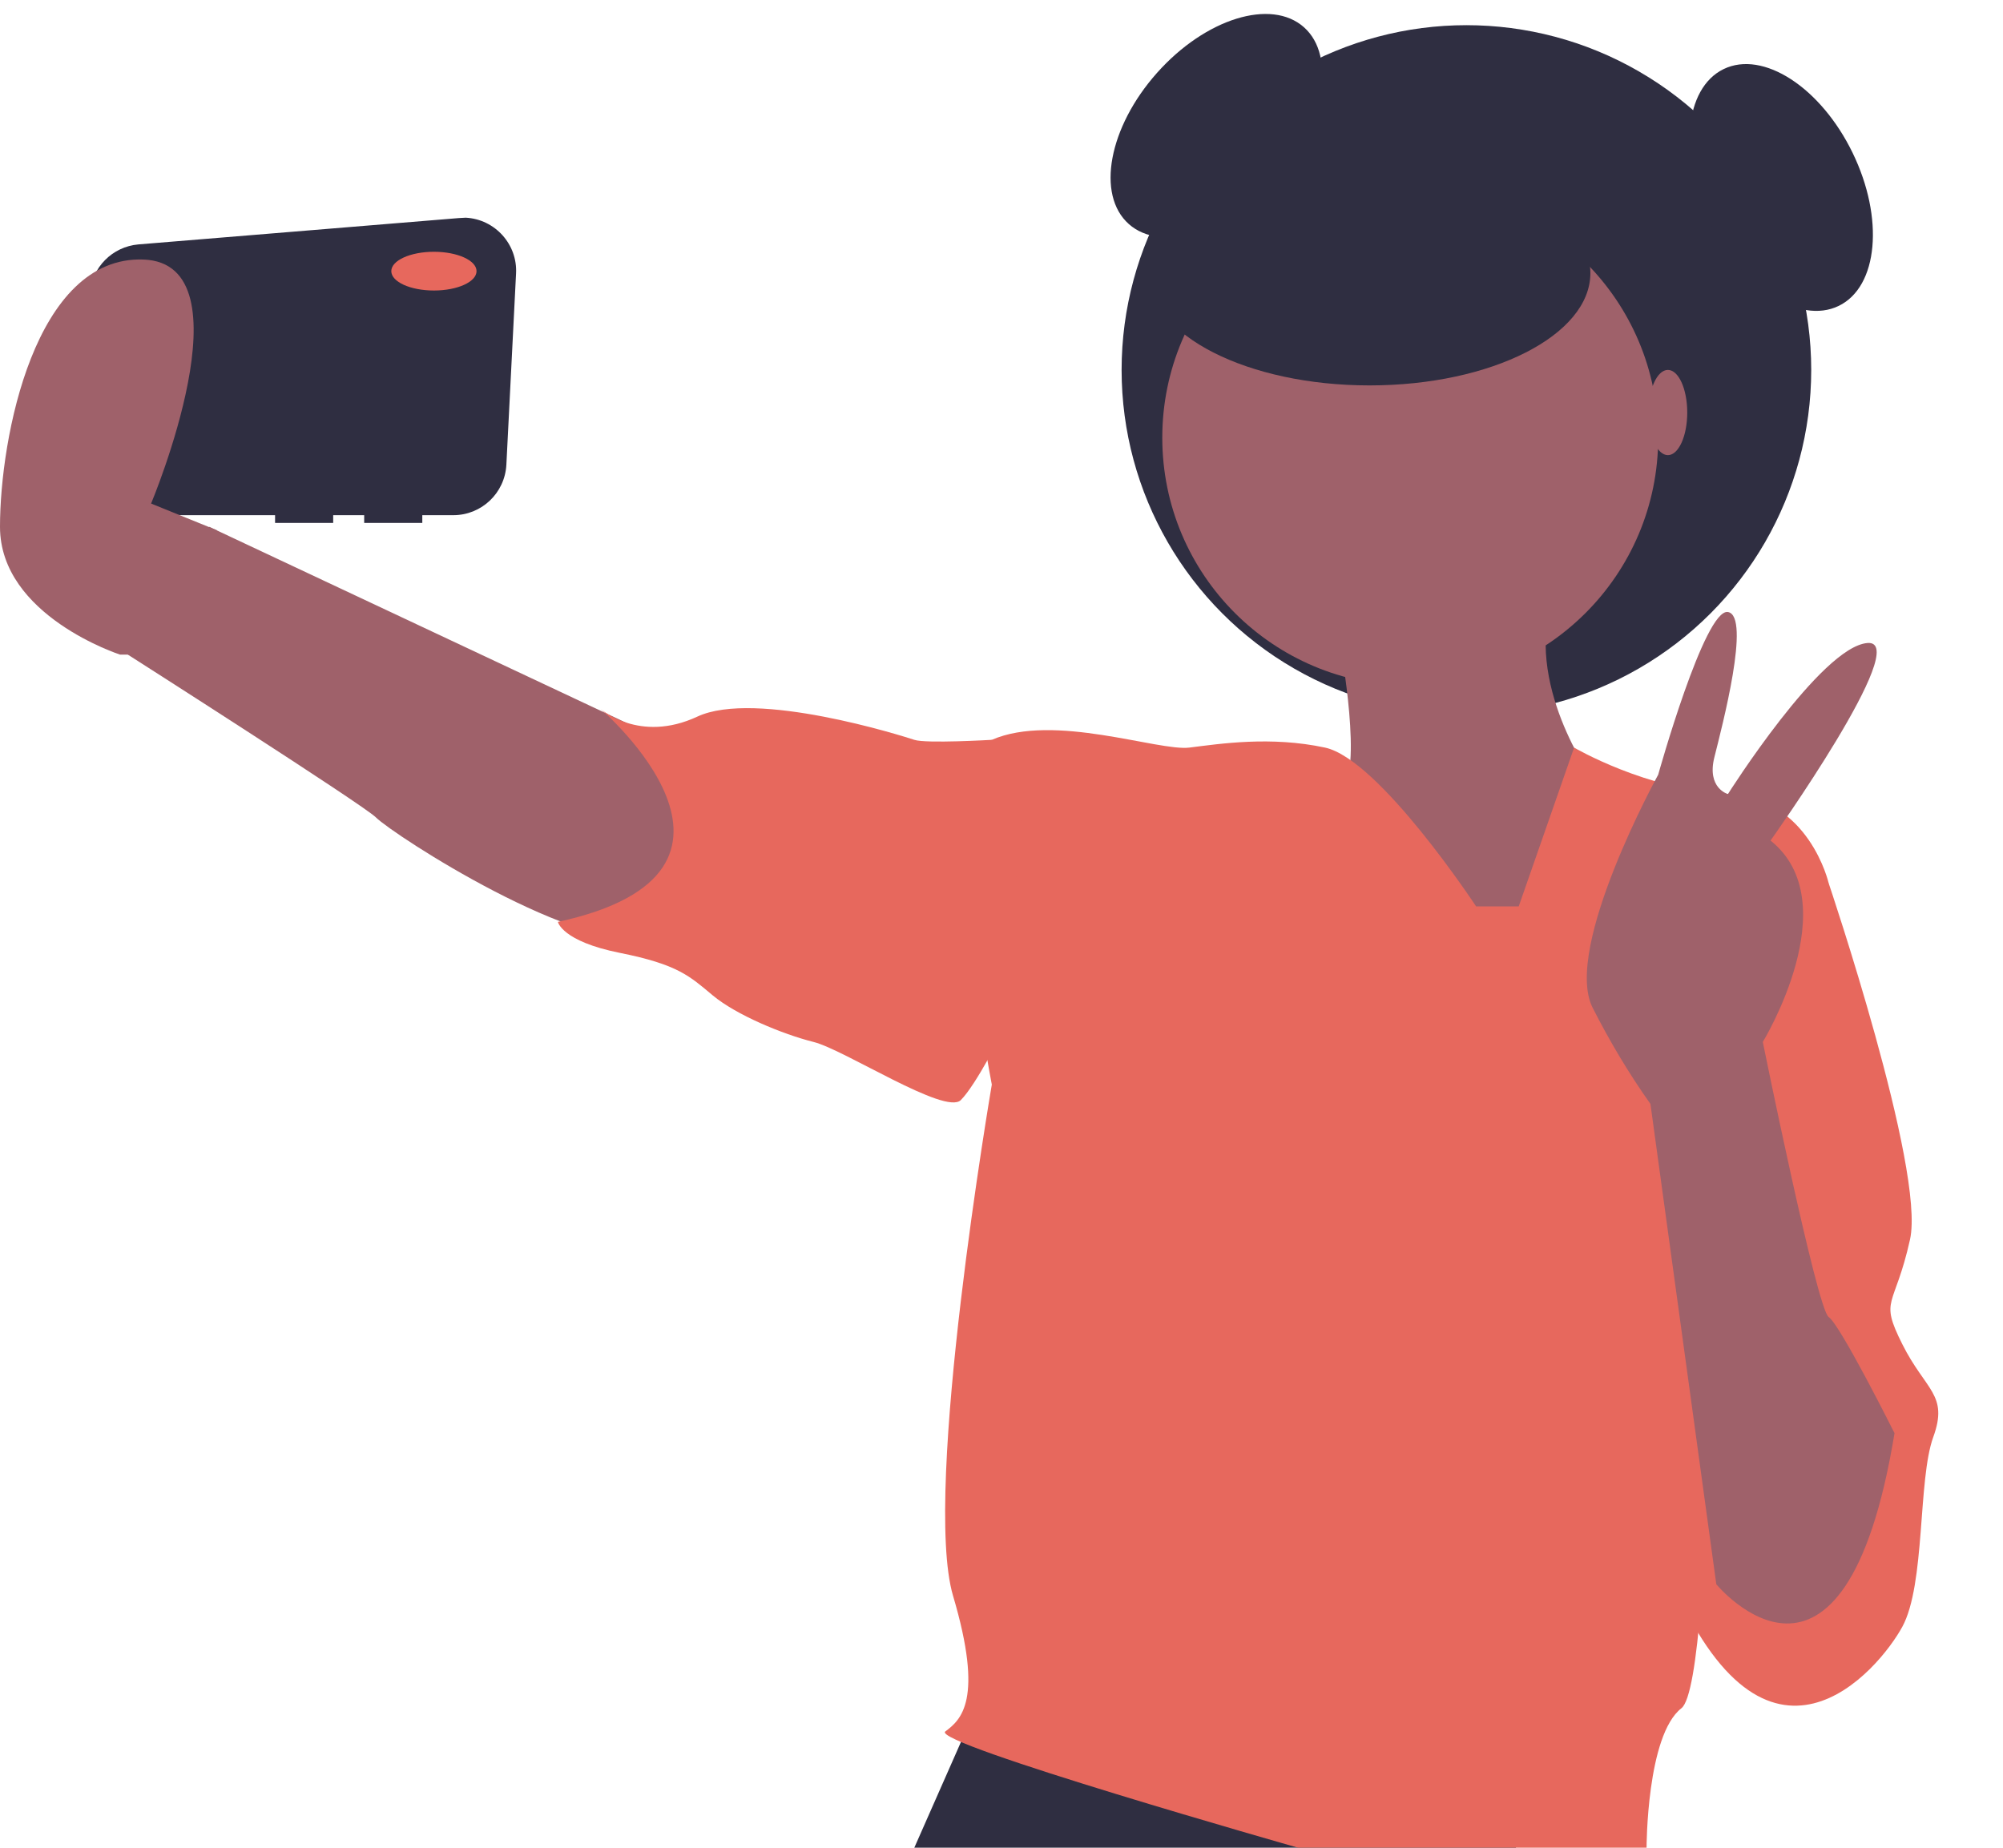 <?xml version="1.0" encoding="utf-8"?>
<!-- Generator: Adobe Illustrator 23.0.2, SVG Export Plug-In . SVG Version: 6.00 Build 0)  -->
<svg version="1.1" id="bb2a0322-f60c-49c8-997e-d7c4b3c4ffc5"
	 xmlns="http://www.w3.org/2000/svg" xmlns:xlink="http://www.w3.org/1999/xlink" x="0px" y="0px" viewBox="0 0 517 477"
	 style="enable-background:new 0 0 517 477;" xml:space="preserve">
<style type="text/css">
	.st0{fill:#2F2E41;}
	.st1{fill:#9F616A;}
	.st2{fill:#E7685D;}
</style>
<title>taking selfie</title>
<ellipse transform="matrix(0.665 -0.747 0.747 0.665 80.876 245.381)" class="st0" cx="314" cy="32.5" rx="34" ry="20.5"/>
<circle class="st0" cx="378.5" cy="95.5" r="89"/>
<path class="st0" d="M118.4,56.3l-82.7,6.8c-6.7,0.6-12,5.9-12.5,12.7l-3.1,42.6c-0.5,7.5,5.1,14.1,12.7,14.6c0.3,0,0.7,0,1,0H71v2
	h15v-2h8v2h15v-2h8c7.3,0,13.3-5.7,13.7-13l2.5-49.4c0.4-7.5-5.4-14-13-14.4C119.6,56.2,119,56.3,118.4,56.3z"/>
<path class="st1" d="M171,191L54,136l-21,33c0,0,60.8,38.8,64,42c4.5,4.5,53,36,72,31S179,196,171,191z"/>
<polygon class="st0" points="251,443 236,477 391.3,477 380,441 "/>
<path class="st1" d="M346,167c0,0,6,33,0,37c-6,4,40,53,40,53l19-17l6-39c0,0-18-25-10-47S346,167,346,167z"/>
<circle class="st1" cx="364" cy="113" r="64"/>
<path class="st2" d="M381,234c0,0-25-38-39-41s-27-1-35,0s-35-9-51-2s0,89,0,89s-18,105-10,132s2,32-2,35s91,30,91,30h90
	c0,0,0-29,9-36s8-155,8-155l30-58c0,0-5-22-26-23s-39.7-12-39.7-12L392,234H381z"/>
<path class="st2" d="M265,196l-9-5c0,0-17,1-20,0s-41-13-56-6s-25-2-25-2s49,42-11,55c0,0,1,5,16,8s18,6,24,11c6,5,18,10,26,12
	s34,19,38,15s11-18,11-18L265,196z"/>
<path class="st2" d="M453,217l19,11c0,0,25,74,21,92s-8,15-2,27s12,13,8,24s-2,38-8,49s-35,46-60-13S453,217,453,217z"/>
<path class="st1" d="M489,370c0,0-14-28-17-30s-17-71-17-71s22-36,2-52c0,0,37-52,25-51s-36,39-36,39s-5.5-1.5-3.5-9.5
	S452,159,446,158s-18,42-18,42s-24.5,44.5-17,60c4.4,8.7,9.4,17.1,15,25l17,124C443,409,476,449,489,370z"/>
<ellipse class="st2" cx="112" cy="70" rx="11" ry="5"/>
<path class="st1" d="M45,169H31c0,0-31-10-31-33s9-70,37-69s2,63,2,63l17,6.9l0,21.1L45,169z"/>
<ellipse class="st0" cx="353.5" cy="70.5" rx="57" ry="29"/>
<ellipse class="st1" cx="430.5" cy="106.5" rx="5" ry="11"/>
<ellipse transform="matrix(0.899 -0.437 0.437 0.899 25.012 205.819)" class="st0" cx="460" cy="48.5" rx="20.5" ry="34"/>
</svg>
